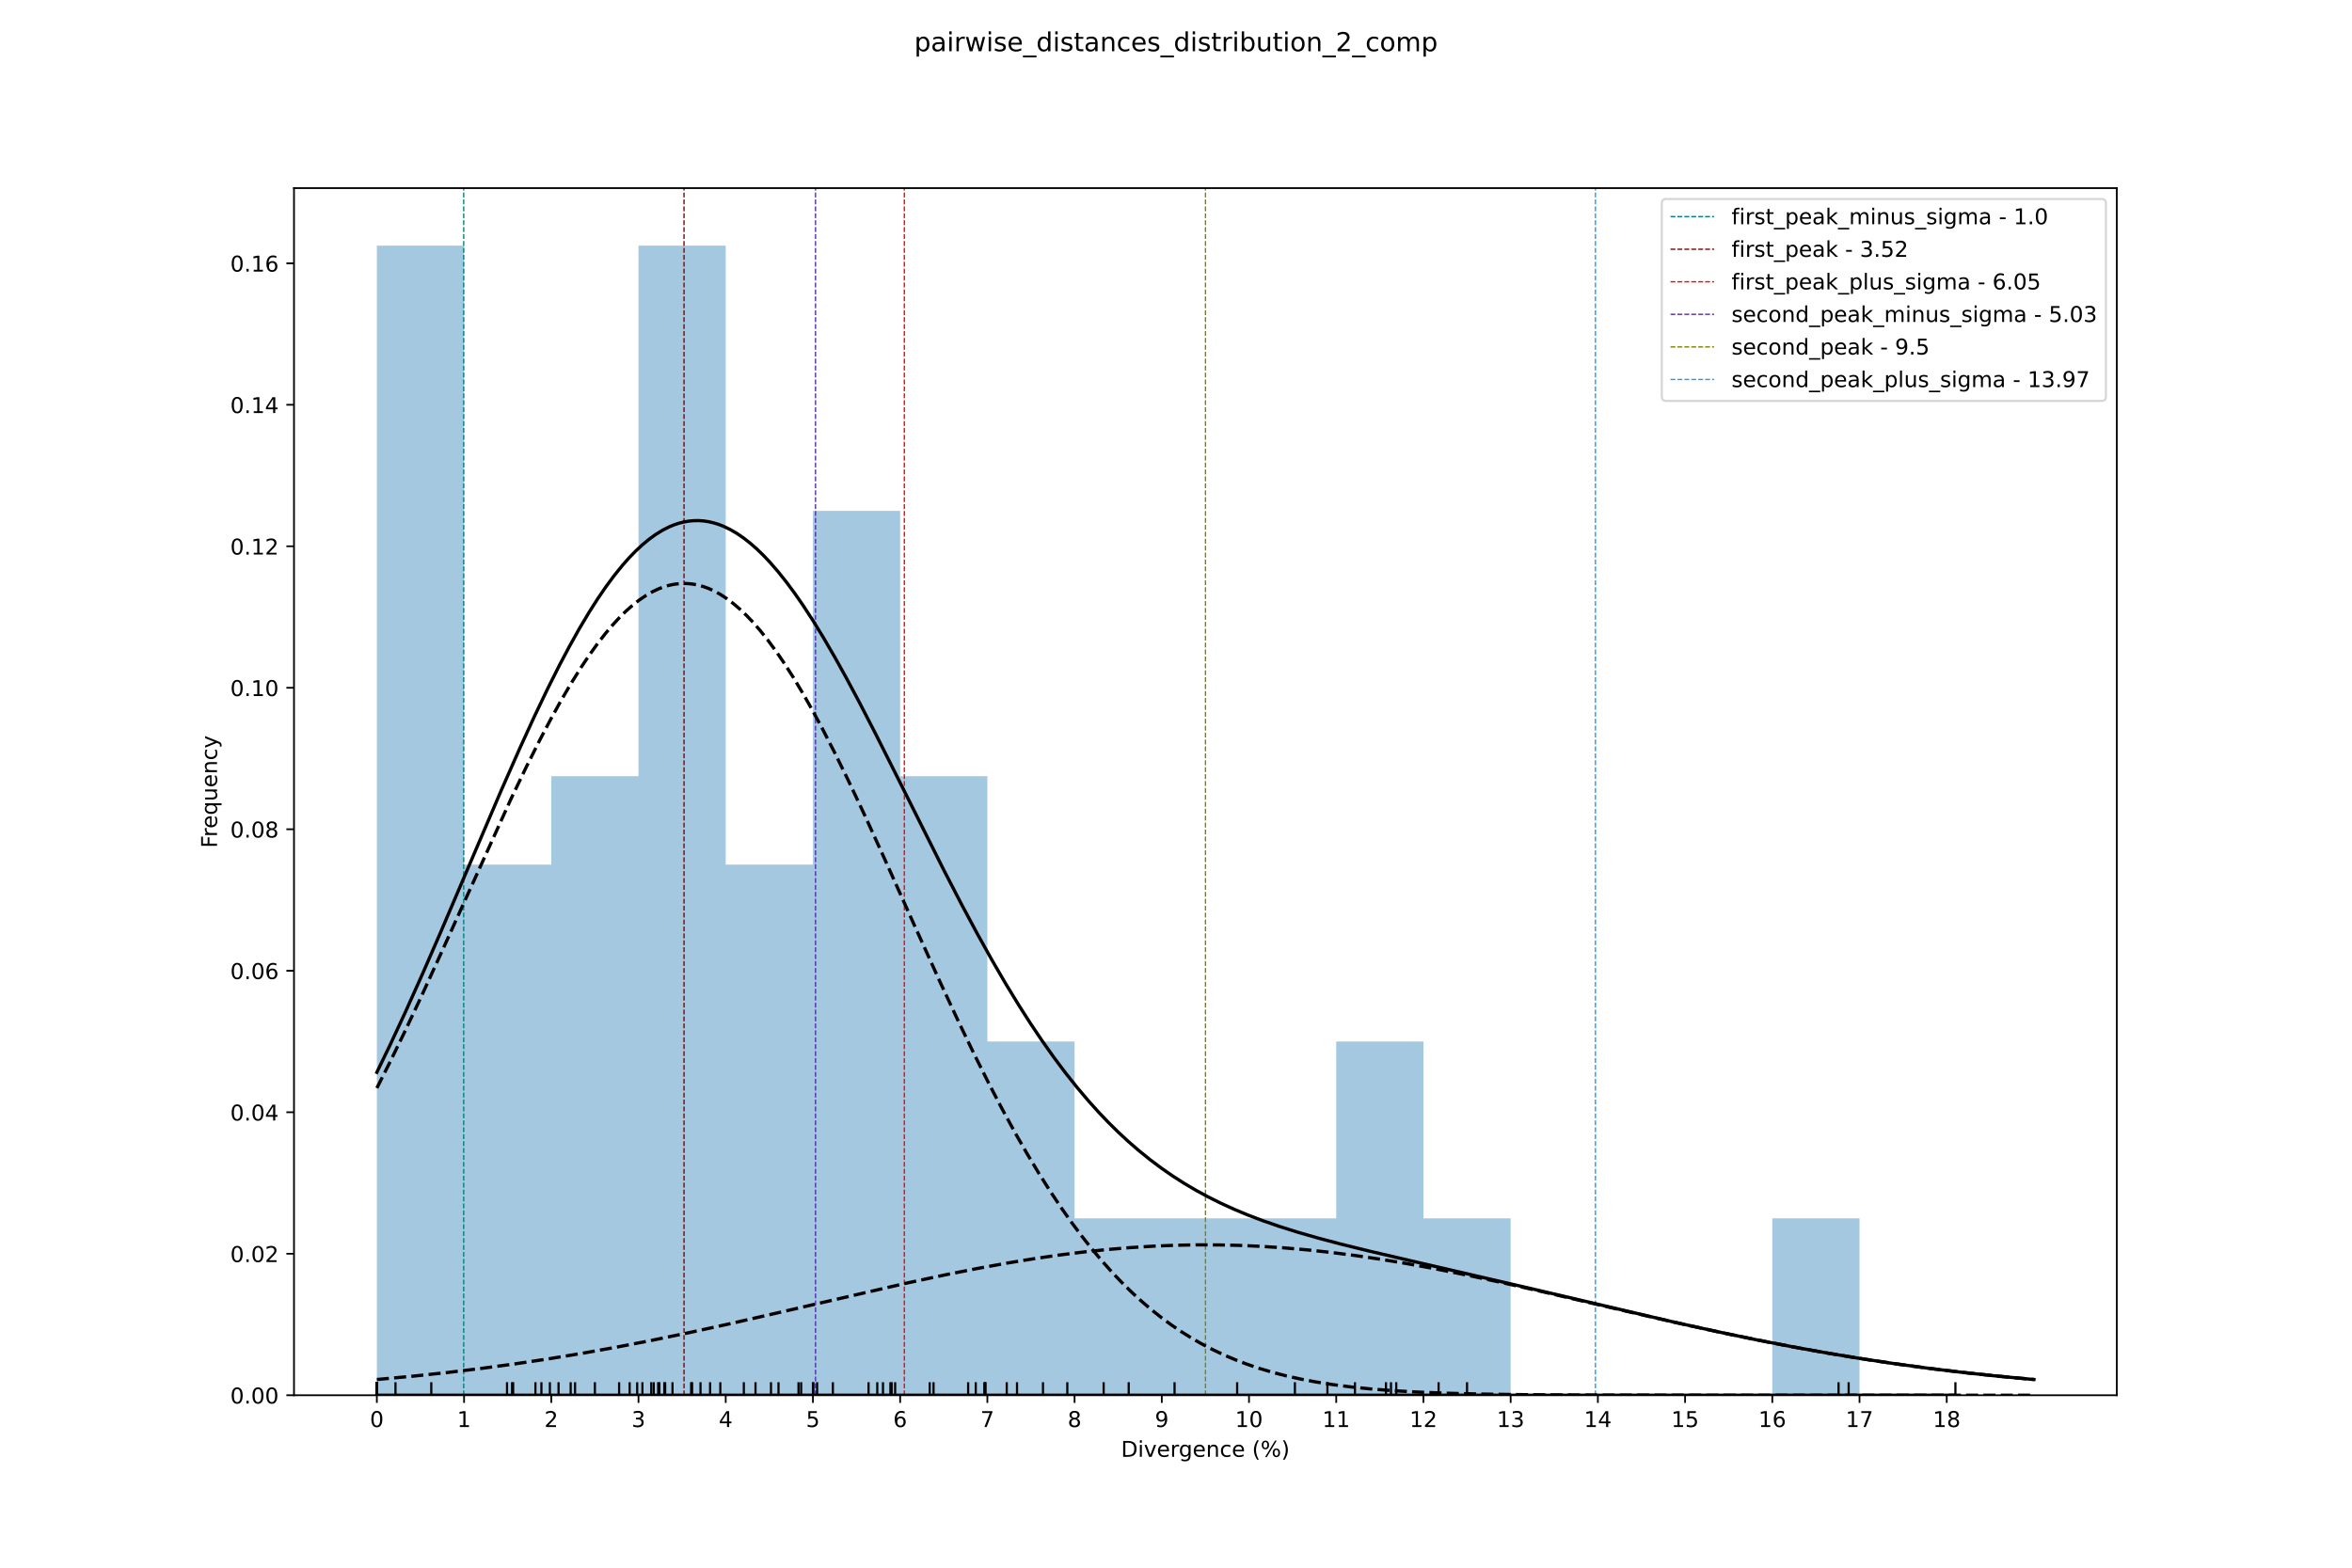 <?xml version="1.0" encoding="utf-8" standalone="no"?>
<!DOCTYPE svg PUBLIC "-//W3C//DTD SVG 1.1//EN"
  "http://www.w3.org/Graphics/SVG/1.1/DTD/svg11.dtd">
<!-- Created with matplotlib (https://matplotlib.org/) -->
<svg height="720pt" version="1.1" viewBox="0 0 1080 720" width="1080pt" xmlns="http://www.w3.org/2000/svg" xmlns:xlink="http://www.w3.org/1999/xlink">
 <defs>
  <style type="text/css">
*{stroke-linecap:butt;stroke-linejoin:round;}
  </style>
 </defs>
 <g id="figure_1">
  <g id="patch_1">
   <path d="M 0 720 
L 1080 720 
L 1080 0 
L 0 0 
z
" style="fill:#ffffff;"/>
  </g>
  <g id="axes_1">
   <g id="patch_2">
    <path d="M 135 640.8 
L 972 640.8 
L 972 86.4 
L 135 86.4 
z
" style="fill:#ffffff;"/>
   </g>
   <g id="patch_3">
    <path clip-path="url(#p09f5738148)" d="M 173.045 640.8 
L 173.045 112.8 
L 213.093 112.8 
L 213.093 397.108 
L 253.141 397.108 
L 253.141 356.492 
L 293.189 356.492 
L 293.189 112.8 
L 333.237 112.8 
L 333.237 397.108 
L 373.285 397.108 
L 373.285 234.646 
L 413.333 234.646 
L 413.333 356.492 
L 453.38 356.492 
L 453.38 478.338 
L 493.428 478.338 
L 493.428 559.569 
L 533.476 559.569 
L 533.476 559.569 
L 573.524 559.569 
L 573.524 559.569 
L 613.572 559.569 
L 613.572 478.338 
L 653.62 478.338 
L 653.62 559.569 
L 693.667 559.569 
L 693.667 640.8 
L 733.715 640.8 
L 733.715 640.8 
L 773.763 640.8 
L 773.763 640.8 
L 813.811 640.8 
L 813.811 559.569 
L 853.859 559.569 
L 853.859 640.8 
L 893.907 640.8 
L 893.907 640.8 
L 853.859 640.8 
L 853.859 640.8 
L 813.811 640.8 
L 813.811 640.8 
L 773.763 640.8 
L 773.763 640.8 
L 733.715 640.8 
L 733.715 640.8 
L 693.667 640.8 
L 693.667 640.8 
L 653.62 640.8 
L 653.62 640.8 
L 613.572 640.8 
L 613.572 640.8 
L 573.524 640.8 
L 573.524 640.8 
L 533.476 640.8 
L 533.476 640.8 
L 493.428 640.8 
L 493.428 640.8 
L 453.38 640.8 
L 453.38 640.8 
L 413.333 640.8 
L 413.333 640.8 
L 373.285 640.8 
L 373.285 640.8 
L 333.237 640.8 
L 333.237 640.8 
L 293.189 640.8 
L 293.189 640.8 
L 253.141 640.8 
L 253.141 640.8 
L 213.093 640.8 
L 213.093 640.8 
z
" style="fill:#1f77b4;opacity:0.4;"/>
   </g>
   <g id="matplotlib.axis_1">
    <g id="xtick_1">
     <g id="line2d_1">
      <defs>
       <path d="M 0 0 
L 0 3.5 
" id="m0d1643fd63" style="stroke:#000000;stroke-width:0.8;"/>
      </defs>
      <g>
       <use style="stroke:#000000;stroke-width:0.8;" x="173.045" xlink:href="#m0d1643fd63" y="640.8"/>
      </g>
     </g>
     <g id="text_1">
      <!-- 0 -->
      <defs>
       <path d="M 31.781 66.406 
Q 24.172 66.406 20.328 58.906 
Q 16.5 51.422 16.5 36.375 
Q 16.5 21.391 20.328 13.891 
Q 24.172 6.391 31.781 6.391 
Q 39.453 6.391 43.281 13.891 
Q 47.125 21.391 47.125 36.375 
Q 47.125 51.422 43.281 58.906 
Q 39.453 66.406 31.781 66.406 
z
M 31.781 74.219 
Q 44.047 74.219 50.516 64.516 
Q 56.984 54.828 56.984 36.375 
Q 56.984 17.969 50.516 8.266 
Q 44.047 -1.422 31.781 -1.422 
Q 19.531 -1.422 13.062 8.266 
Q 6.594 17.969 6.594 36.375 
Q 6.594 54.828 13.062 64.516 
Q 19.531 74.219 31.781 74.219 
z
" id="DejaVuSans-48"/>
      </defs>
      <g transform="translate(169.864 655.398)scale(0.1 -0.1)">
       <use xlink:href="#DejaVuSans-48"/>
      </g>
     </g>
    </g>
    <g id="xtick_2">
     <g id="line2d_2">
      <g>
       <use style="stroke:#000000;stroke-width:0.8;" x="213.093" xlink:href="#m0d1643fd63" y="640.8"/>
      </g>
     </g>
     <g id="text_2">
      <!-- 1 -->
      <defs>
       <path d="M 12.406 8.297 
L 28.516 8.297 
L 28.516 63.922 
L 10.984 60.406 
L 10.984 69.391 
L 28.422 72.906 
L 38.281 72.906 
L 38.281 8.297 
L 54.391 8.297 
L 54.391 0 
L 12.406 0 
z
" id="DejaVuSans-49"/>
      </defs>
      <g transform="translate(209.912 655.398)scale(0.1 -0.1)">
       <use xlink:href="#DejaVuSans-49"/>
      </g>
     </g>
    </g>
    <g id="xtick_3">
     <g id="line2d_3">
      <g>
       <use style="stroke:#000000;stroke-width:0.8;" x="253.141" xlink:href="#m0d1643fd63" y="640.8"/>
      </g>
     </g>
     <g id="text_3">
      <!-- 2 -->
      <defs>
       <path d="M 19.188 8.297 
L 53.609 8.297 
L 53.609 0 
L 7.328 0 
L 7.328 8.297 
Q 12.938 14.109 22.625 23.891 
Q 32.328 33.688 34.812 36.531 
Q 39.547 41.844 41.422 45.531 
Q 43.312 49.219 43.312 52.781 
Q 43.312 58.594 39.234 62.25 
Q 35.156 65.922 28.609 65.922 
Q 23.969 65.922 18.812 64.312 
Q 13.672 62.703 7.812 59.422 
L 7.812 69.391 
Q 13.766 71.781 18.938 73 
Q 24.125 74.219 28.422 74.219 
Q 39.75 74.219 46.484 68.547 
Q 53.219 62.891 53.219 53.422 
Q 53.219 48.922 51.531 44.891 
Q 49.859 40.875 45.406 35.406 
Q 44.188 33.984 37.641 27.219 
Q 31.109 20.453 19.188 8.297 
z
" id="DejaVuSans-50"/>
      </defs>
      <g transform="translate(249.96 655.398)scale(0.1 -0.1)">
       <use xlink:href="#DejaVuSans-50"/>
      </g>
     </g>
    </g>
    <g id="xtick_4">
     <g id="line2d_4">
      <g>
       <use style="stroke:#000000;stroke-width:0.8;" x="293.189" xlink:href="#m0d1643fd63" y="640.8"/>
      </g>
     </g>
     <g id="text_4">
      <!-- 3 -->
      <defs>
       <path d="M 40.578 39.312 
Q 47.656 37.797 51.625 33 
Q 55.609 28.219 55.609 21.188 
Q 55.609 10.406 48.188 4.484 
Q 40.766 -1.422 27.094 -1.422 
Q 22.516 -1.422 17.656 -0.516 
Q 12.797 0.391 7.625 2.203 
L 7.625 11.719 
Q 11.719 9.328 16.594 8.109 
Q 21.484 6.891 26.812 6.891 
Q 36.078 6.891 40.938 10.547 
Q 45.797 14.203 45.797 21.188 
Q 45.797 27.641 41.281 31.266 
Q 36.766 34.906 28.719 34.906 
L 20.219 34.906 
L 20.219 43.016 
L 29.109 43.016 
Q 36.375 43.016 40.234 45.922 
Q 44.094 48.828 44.094 54.297 
Q 44.094 59.906 40.109 62.906 
Q 36.141 65.922 28.719 65.922 
Q 24.656 65.922 20.016 65.031 
Q 15.375 64.156 9.812 62.312 
L 9.812 71.094 
Q 15.438 72.656 20.344 73.438 
Q 25.25 74.219 29.594 74.219 
Q 40.828 74.219 47.359 69.109 
Q 53.906 64.016 53.906 55.328 
Q 53.906 49.266 50.438 45.094 
Q 46.969 40.922 40.578 39.312 
z
" id="DejaVuSans-51"/>
      </defs>
      <g transform="translate(290.008 655.398)scale(0.1 -0.1)">
       <use xlink:href="#DejaVuSans-51"/>
      </g>
     </g>
    </g>
    <g id="xtick_5">
     <g id="line2d_5">
      <g>
       <use style="stroke:#000000;stroke-width:0.8;" x="333.237" xlink:href="#m0d1643fd63" y="640.8"/>
      </g>
     </g>
     <g id="text_5">
      <!-- 4 -->
      <defs>
       <path d="M 37.797 64.312 
L 12.891 25.391 
L 37.797 25.391 
z
M 35.203 72.906 
L 47.609 72.906 
L 47.609 25.391 
L 58.016 25.391 
L 58.016 17.188 
L 47.609 17.188 
L 47.609 0 
L 37.797 0 
L 37.797 17.188 
L 4.891 17.188 
L 4.891 26.703 
z
" id="DejaVuSans-52"/>
      </defs>
      <g transform="translate(330.056 655.398)scale(0.1 -0.1)">
       <use xlink:href="#DejaVuSans-52"/>
      </g>
     </g>
    </g>
    <g id="xtick_6">
     <g id="line2d_6">
      <g>
       <use style="stroke:#000000;stroke-width:0.8;" x="373.285" xlink:href="#m0d1643fd63" y="640.8"/>
      </g>
     </g>
     <g id="text_6">
      <!-- 5 -->
      <defs>
       <path d="M 10.797 72.906 
L 49.516 72.906 
L 49.516 64.594 
L 19.828 64.594 
L 19.828 46.734 
Q 21.969 47.469 24.109 47.828 
Q 26.266 48.188 28.422 48.188 
Q 40.625 48.188 47.75 41.5 
Q 54.891 34.812 54.891 23.391 
Q 54.891 11.625 47.562 5.094 
Q 40.234 -1.422 26.906 -1.422 
Q 22.312 -1.422 17.547 -0.641 
Q 12.797 0.141 7.719 1.703 
L 7.719 11.625 
Q 12.109 9.234 16.797 8.062 
Q 21.484 6.891 26.703 6.891 
Q 35.156 6.891 40.078 11.328 
Q 45.016 15.766 45.016 23.391 
Q 45.016 31 40.078 35.438 
Q 35.156 39.891 26.703 39.891 
Q 22.75 39.891 18.812 39.016 
Q 14.891 38.141 10.797 36.281 
z
" id="DejaVuSans-53"/>
      </defs>
      <g transform="translate(370.103 655.398)scale(0.1 -0.1)">
       <use xlink:href="#DejaVuSans-53"/>
      </g>
     </g>
    </g>
    <g id="xtick_7">
     <g id="line2d_7">
      <g>
       <use style="stroke:#000000;stroke-width:0.8;" x="413.333" xlink:href="#m0d1643fd63" y="640.8"/>
      </g>
     </g>
     <g id="text_7">
      <!-- 6 -->
      <defs>
       <path d="M 33.016 40.375 
Q 26.375 40.375 22.484 35.828 
Q 18.609 31.297 18.609 23.391 
Q 18.609 15.531 22.484 10.953 
Q 26.375 6.391 33.016 6.391 
Q 39.656 6.391 43.531 10.953 
Q 47.406 15.531 47.406 23.391 
Q 47.406 31.297 43.531 35.828 
Q 39.656 40.375 33.016 40.375 
z
M 52.594 71.297 
L 52.594 62.312 
Q 48.875 64.062 45.094 64.984 
Q 41.312 65.922 37.594 65.922 
Q 27.828 65.922 22.672 59.328 
Q 17.531 52.734 16.797 39.406 
Q 19.672 43.656 24.016 45.922 
Q 28.375 48.188 33.594 48.188 
Q 44.578 48.188 50.953 41.516 
Q 57.328 34.859 57.328 23.391 
Q 57.328 12.156 50.688 5.359 
Q 44.047 -1.422 33.016 -1.422 
Q 20.359 -1.422 13.672 8.266 
Q 6.984 17.969 6.984 36.375 
Q 6.984 53.656 15.188 63.938 
Q 23.391 74.219 37.203 74.219 
Q 40.922 74.219 44.703 73.484 
Q 48.484 72.75 52.594 71.297 
z
" id="DejaVuSans-54"/>
      </defs>
      <g transform="translate(410.151 655.398)scale(0.1 -0.1)">
       <use xlink:href="#DejaVuSans-54"/>
      </g>
     </g>
    </g>
    <g id="xtick_8">
     <g id="line2d_8">
      <g>
       <use style="stroke:#000000;stroke-width:0.8;" x="453.38" xlink:href="#m0d1643fd63" y="640.8"/>
      </g>
     </g>
     <g id="text_8">
      <!-- 7 -->
      <defs>
       <path d="M 8.203 72.906 
L 55.078 72.906 
L 55.078 68.703 
L 28.609 0 
L 18.312 0 
L 43.219 64.594 
L 8.203 64.594 
z
" id="DejaVuSans-55"/>
      </defs>
      <g transform="translate(450.199 655.398)scale(0.1 -0.1)">
       <use xlink:href="#DejaVuSans-55"/>
      </g>
     </g>
    </g>
    <g id="xtick_9">
     <g id="line2d_9">
      <g>
       <use style="stroke:#000000;stroke-width:0.8;" x="493.428" xlink:href="#m0d1643fd63" y="640.8"/>
      </g>
     </g>
     <g id="text_9">
      <!-- 8 -->
      <defs>
       <path d="M 31.781 34.625 
Q 24.75 34.625 20.719 30.859 
Q 16.703 27.094 16.703 20.516 
Q 16.703 13.922 20.719 10.156 
Q 24.75 6.391 31.781 6.391 
Q 38.812 6.391 42.859 10.172 
Q 46.922 13.969 46.922 20.516 
Q 46.922 27.094 42.891 30.859 
Q 38.875 34.625 31.781 34.625 
z
M 21.922 38.812 
Q 15.578 40.375 12.031 44.719 
Q 8.5 49.078 8.5 55.328 
Q 8.5 64.062 14.719 69.141 
Q 20.953 74.219 31.781 74.219 
Q 42.672 74.219 48.875 69.141 
Q 55.078 64.062 55.078 55.328 
Q 55.078 49.078 51.531 44.719 
Q 48 40.375 41.703 38.812 
Q 48.828 37.156 52.797 32.312 
Q 56.781 27.484 56.781 20.516 
Q 56.781 9.906 50.312 4.234 
Q 43.844 -1.422 31.781 -1.422 
Q 19.734 -1.422 13.25 4.234 
Q 6.781 9.906 6.781 20.516 
Q 6.781 27.484 10.781 32.312 
Q 14.797 37.156 21.922 38.812 
z
M 18.312 54.391 
Q 18.312 48.734 21.844 45.562 
Q 25.391 42.391 31.781 42.391 
Q 38.141 42.391 41.719 45.562 
Q 45.312 48.734 45.312 54.391 
Q 45.312 60.062 41.719 63.234 
Q 38.141 66.406 31.781 66.406 
Q 25.391 66.406 21.844 63.234 
Q 18.312 60.062 18.312 54.391 
z
" id="DejaVuSans-56"/>
      </defs>
      <g transform="translate(490.247 655.398)scale(0.1 -0.1)">
       <use xlink:href="#DejaVuSans-56"/>
      </g>
     </g>
    </g>
    <g id="xtick_10">
     <g id="line2d_10">
      <g>
       <use style="stroke:#000000;stroke-width:0.8;" x="533.476" xlink:href="#m0d1643fd63" y="640.8"/>
      </g>
     </g>
     <g id="text_10">
      <!-- 9 -->
      <defs>
       <path d="M 10.984 1.516 
L 10.984 10.5 
Q 14.703 8.734 18.5 7.812 
Q 22.312 6.891 25.984 6.891 
Q 35.75 6.891 40.891 13.453 
Q 46.047 20.016 46.781 33.406 
Q 43.953 29.203 39.594 26.953 
Q 35.25 24.703 29.984 24.703 
Q 19.047 24.703 12.672 31.312 
Q 6.297 37.938 6.297 49.422 
Q 6.297 60.641 12.938 67.422 
Q 19.578 74.219 30.609 74.219 
Q 43.266 74.219 49.922 64.516 
Q 56.594 54.828 56.594 36.375 
Q 56.594 19.141 48.406 8.859 
Q 40.234 -1.422 26.422 -1.422 
Q 22.703 -1.422 18.891 -0.688 
Q 15.094 0.047 10.984 1.516 
z
M 30.609 32.422 
Q 37.25 32.422 41.125 36.953 
Q 45.016 41.5 45.016 49.422 
Q 45.016 57.281 41.125 61.844 
Q 37.25 66.406 30.609 66.406 
Q 23.969 66.406 20.094 61.844 
Q 16.219 57.281 16.219 49.422 
Q 16.219 41.5 20.094 36.953 
Q 23.969 32.422 30.609 32.422 
z
" id="DejaVuSans-57"/>
      </defs>
      <g transform="translate(530.295 655.398)scale(0.1 -0.1)">
       <use xlink:href="#DejaVuSans-57"/>
      </g>
     </g>
    </g>
    <g id="xtick_11">
     <g id="line2d_11">
      <g>
       <use style="stroke:#000000;stroke-width:0.8;" x="573.524" xlink:href="#m0d1643fd63" y="640.8"/>
      </g>
     </g>
     <g id="text_11">
      <!-- 10 -->
      <g transform="translate(567.161 655.398)scale(0.1 -0.1)">
       <use xlink:href="#DejaVuSans-49"/>
       <use x="63.623" xlink:href="#DejaVuSans-48"/>
      </g>
     </g>
    </g>
    <g id="xtick_12">
     <g id="line2d_12">
      <g>
       <use style="stroke:#000000;stroke-width:0.8;" x="613.572" xlink:href="#m0d1643fd63" y="640.8"/>
      </g>
     </g>
     <g id="text_12">
      <!-- 11 -->
      <g transform="translate(607.209 655.398)scale(0.1 -0.1)">
       <use xlink:href="#DejaVuSans-49"/>
       <use x="63.623" xlink:href="#DejaVuSans-49"/>
      </g>
     </g>
    </g>
    <g id="xtick_13">
     <g id="line2d_13">
      <g>
       <use style="stroke:#000000;stroke-width:0.8;" x="653.62" xlink:href="#m0d1643fd63" y="640.8"/>
      </g>
     </g>
     <g id="text_13">
      <!-- 12 -->
      <g transform="translate(647.257 655.398)scale(0.1 -0.1)">
       <use xlink:href="#DejaVuSans-49"/>
       <use x="63.623" xlink:href="#DejaVuSans-50"/>
      </g>
     </g>
    </g>
    <g id="xtick_14">
     <g id="line2d_14">
      <g>
       <use style="stroke:#000000;stroke-width:0.8;" x="693.667" xlink:href="#m0d1643fd63" y="640.8"/>
      </g>
     </g>
     <g id="text_14">
      <!-- 13 -->
      <g transform="translate(687.305 655.398)scale(0.1 -0.1)">
       <use xlink:href="#DejaVuSans-49"/>
       <use x="63.623" xlink:href="#DejaVuSans-51"/>
      </g>
     </g>
    </g>
    <g id="xtick_15">
     <g id="line2d_15">
      <g>
       <use style="stroke:#000000;stroke-width:0.8;" x="733.715" xlink:href="#m0d1643fd63" y="640.8"/>
      </g>
     </g>
     <g id="text_15">
      <!-- 14 -->
      <g transform="translate(727.353 655.398)scale(0.1 -0.1)">
       <use xlink:href="#DejaVuSans-49"/>
       <use x="63.623" xlink:href="#DejaVuSans-52"/>
      </g>
     </g>
    </g>
    <g id="xtick_16">
     <g id="line2d_16">
      <g>
       <use style="stroke:#000000;stroke-width:0.8;" x="773.763" xlink:href="#m0d1643fd63" y="640.8"/>
      </g>
     </g>
     <g id="text_16">
      <!-- 15 -->
      <g transform="translate(767.401 655.398)scale(0.1 -0.1)">
       <use xlink:href="#DejaVuSans-49"/>
       <use x="63.623" xlink:href="#DejaVuSans-53"/>
      </g>
     </g>
    </g>
    <g id="xtick_17">
     <g id="line2d_17">
      <g>
       <use style="stroke:#000000;stroke-width:0.8;" x="813.811" xlink:href="#m0d1643fd63" y="640.8"/>
      </g>
     </g>
     <g id="text_17">
      <!-- 16 -->
      <g transform="translate(807.449 655.398)scale(0.1 -0.1)">
       <use xlink:href="#DejaVuSans-49"/>
       <use x="63.623" xlink:href="#DejaVuSans-54"/>
      </g>
     </g>
    </g>
    <g id="xtick_18">
     <g id="line2d_18">
      <g>
       <use style="stroke:#000000;stroke-width:0.8;" x="853.859" xlink:href="#m0d1643fd63" y="640.8"/>
      </g>
     </g>
     <g id="text_18">
      <!-- 17 -->
      <g transform="translate(847.496 655.398)scale(0.1 -0.1)">
       <use xlink:href="#DejaVuSans-49"/>
       <use x="63.623" xlink:href="#DejaVuSans-55"/>
      </g>
     </g>
    </g>
    <g id="xtick_19">
     <g id="line2d_19">
      <g>
       <use style="stroke:#000000;stroke-width:0.8;" x="893.907" xlink:href="#m0d1643fd63" y="640.8"/>
      </g>
     </g>
     <g id="text_19">
      <!-- 18 -->
      <g transform="translate(887.544 655.398)scale(0.1 -0.1)">
       <use xlink:href="#DejaVuSans-49"/>
       <use x="63.623" xlink:href="#DejaVuSans-56"/>
      </g>
     </g>
    </g>
    <g id="text_20">
     <!-- Divergence (%) -->
     <defs>
      <path d="M 19.672 64.797 
L 19.672 8.109 
L 31.594 8.109 
Q 46.688 8.109 53.688 14.938 
Q 60.688 21.781 60.688 36.531 
Q 60.688 51.172 53.688 57.984 
Q 46.688 64.797 31.594 64.797 
z
M 9.812 72.906 
L 30.078 72.906 
Q 51.266 72.906 61.172 64.094 
Q 71.094 55.281 71.094 36.531 
Q 71.094 17.672 61.125 8.828 
Q 51.172 0 30.078 0 
L 9.812 0 
z
" id="DejaVuSans-68"/>
      <path d="M 9.422 54.688 
L 18.406 54.688 
L 18.406 0 
L 9.422 0 
z
M 9.422 75.984 
L 18.406 75.984 
L 18.406 64.594 
L 9.422 64.594 
z
" id="DejaVuSans-105"/>
      <path d="M 2.984 54.688 
L 12.5 54.688 
L 29.594 8.797 
L 46.688 54.688 
L 56.203 54.688 
L 35.688 0 
L 23.484 0 
z
" id="DejaVuSans-118"/>
      <path d="M 56.203 29.594 
L 56.203 25.203 
L 14.891 25.203 
Q 15.484 15.922 20.484 11.062 
Q 25.484 6.203 34.422 6.203 
Q 39.594 6.203 44.453 7.469 
Q 49.312 8.734 54.109 11.281 
L 54.109 2.781 
Q 49.266 0.734 44.188 -0.344 
Q 39.109 -1.422 33.891 -1.422 
Q 20.797 -1.422 13.156 6.188 
Q 5.516 13.812 5.516 26.812 
Q 5.516 40.234 12.766 48.109 
Q 20.016 56 32.328 56 
Q 43.359 56 49.781 48.891 
Q 56.203 41.797 56.203 29.594 
z
M 47.219 32.234 
Q 47.125 39.594 43.094 43.984 
Q 39.062 48.391 32.422 48.391 
Q 24.906 48.391 20.391 44.141 
Q 15.875 39.891 15.188 32.172 
z
" id="DejaVuSans-101"/>
      <path d="M 41.109 46.297 
Q 39.594 47.172 37.812 47.578 
Q 36.031 48 33.891 48 
Q 26.266 48 22.188 43.047 
Q 18.109 38.094 18.109 28.812 
L 18.109 0 
L 9.078 0 
L 9.078 54.688 
L 18.109 54.688 
L 18.109 46.188 
Q 20.953 51.172 25.484 53.578 
Q 30.031 56 36.531 56 
Q 37.453 56 38.578 55.875 
Q 39.703 55.766 41.062 55.516 
z
" id="DejaVuSans-114"/>
      <path d="M 45.406 27.984 
Q 45.406 37.75 41.375 43.109 
Q 37.359 48.484 30.078 48.484 
Q 22.859 48.484 18.828 43.109 
Q 14.797 37.75 14.797 27.984 
Q 14.797 18.266 18.828 12.891 
Q 22.859 7.516 30.078 7.516 
Q 37.359 7.516 41.375 12.891 
Q 45.406 18.266 45.406 27.984 
z
M 54.391 6.781 
Q 54.391 -7.172 48.188 -13.984 
Q 42 -20.797 29.203 -20.797 
Q 24.469 -20.797 20.266 -20.094 
Q 16.062 -19.391 12.109 -17.922 
L 12.109 -9.188 
Q 16.062 -11.328 19.922 -12.344 
Q 23.781 -13.375 27.781 -13.375 
Q 36.625 -13.375 41.016 -8.766 
Q 45.406 -4.156 45.406 5.172 
L 45.406 9.625 
Q 42.625 4.781 38.281 2.391 
Q 33.938 0 27.875 0 
Q 17.828 0 11.672 7.656 
Q 5.516 15.328 5.516 27.984 
Q 5.516 40.672 11.672 48.328 
Q 17.828 56 27.875 56 
Q 33.938 56 38.281 53.609 
Q 42.625 51.219 45.406 46.391 
L 45.406 54.688 
L 54.391 54.688 
z
" id="DejaVuSans-103"/>
      <path d="M 54.891 33.016 
L 54.891 0 
L 45.906 0 
L 45.906 32.719 
Q 45.906 40.484 42.875 44.328 
Q 39.844 48.188 33.797 48.188 
Q 26.516 48.188 22.312 43.547 
Q 18.109 38.922 18.109 30.906 
L 18.109 0 
L 9.078 0 
L 9.078 54.688 
L 18.109 54.688 
L 18.109 46.188 
Q 21.344 51.125 25.703 53.562 
Q 30.078 56 35.797 56 
Q 45.219 56 50.047 50.172 
Q 54.891 44.344 54.891 33.016 
z
" id="DejaVuSans-110"/>
      <path d="M 48.781 52.594 
L 48.781 44.188 
Q 44.969 46.297 41.141 47.344 
Q 37.312 48.391 33.406 48.391 
Q 24.656 48.391 19.812 42.844 
Q 14.984 37.312 14.984 27.297 
Q 14.984 17.281 19.812 11.734 
Q 24.656 6.203 33.406 6.203 
Q 37.312 6.203 41.141 7.25 
Q 44.969 8.297 48.781 10.406 
L 48.781 2.094 
Q 45.016 0.344 40.984 -0.531 
Q 36.969 -1.422 32.422 -1.422 
Q 20.062 -1.422 12.781 6.344 
Q 5.516 14.109 5.516 27.297 
Q 5.516 40.672 12.859 48.328 
Q 20.219 56 33.016 56 
Q 37.156 56 41.109 55.141 
Q 45.062 54.297 48.781 52.594 
z
" id="DejaVuSans-99"/>
      <path id="DejaVuSans-32"/>
      <path d="M 31 75.875 
Q 24.469 64.656 21.281 53.656 
Q 18.109 42.672 18.109 31.391 
Q 18.109 20.125 21.312 9.062 
Q 24.516 -2 31 -13.188 
L 23.188 -13.188 
Q 15.875 -1.703 12.234 9.375 
Q 8.594 20.453 8.594 31.391 
Q 8.594 42.281 12.203 53.312 
Q 15.828 64.359 23.188 75.875 
z
" id="DejaVuSans-40"/>
      <path d="M 72.703 32.078 
Q 68.453 32.078 66.031 28.469 
Q 63.625 24.859 63.625 18.406 
Q 63.625 12.062 66.031 8.422 
Q 68.453 4.781 72.703 4.781 
Q 76.859 4.781 79.266 8.422 
Q 81.688 12.062 81.688 18.406 
Q 81.688 24.812 79.266 28.438 
Q 76.859 32.078 72.703 32.078 
z
M 72.703 38.281 
Q 80.422 38.281 84.953 32.906 
Q 89.5 27.547 89.5 18.406 
Q 89.5 9.281 84.938 3.922 
Q 80.375 -1.422 72.703 -1.422 
Q 64.891 -1.422 60.344 3.922 
Q 55.812 9.281 55.812 18.406 
Q 55.812 27.594 60.375 32.938 
Q 64.938 38.281 72.703 38.281 
z
M 22.312 68.016 
Q 18.109 68.016 15.688 64.375 
Q 13.281 60.75 13.281 54.391 
Q 13.281 47.953 15.672 44.328 
Q 18.062 40.719 22.312 40.719 
Q 26.562 40.719 28.969 44.328 
Q 31.391 47.953 31.391 54.391 
Q 31.391 60.688 28.953 64.344 
Q 26.516 68.016 22.312 68.016 
z
M 66.406 74.219 
L 74.219 74.219 
L 28.609 -1.422 
L 20.797 -1.422 
z
M 22.312 74.219 
Q 30.031 74.219 34.609 68.875 
Q 39.203 63.531 39.203 54.391 
Q 39.203 45.172 34.641 39.844 
Q 30.078 34.516 22.312 34.516 
Q 14.547 34.516 10.031 39.859 
Q 5.516 45.219 5.516 54.391 
Q 5.516 63.484 10.047 68.844 
Q 14.594 74.219 22.312 74.219 
z
" id="DejaVuSans-37"/>
      <path d="M 8.016 75.875 
L 15.828 75.875 
Q 23.141 64.359 26.781 53.312 
Q 30.422 42.281 30.422 31.391 
Q 30.422 20.453 26.781 9.375 
Q 23.141 -1.703 15.828 -13.188 
L 8.016 -13.188 
Q 14.5 -2 17.703 9.062 
Q 20.906 20.125 20.906 31.391 
Q 20.906 42.672 17.703 53.656 
Q 14.5 64.656 8.016 75.875 
z
" id="DejaVuSans-41"/>
     </defs>
     <g transform="translate(514.77 669.077)scale(0.1 -0.1)">
      <use xlink:href="#DejaVuSans-68"/>
      <use x="77.002" xlink:href="#DejaVuSans-105"/>
      <use x="104.785" xlink:href="#DejaVuSans-118"/>
      <use x="163.965" xlink:href="#DejaVuSans-101"/>
      <use x="225.488" xlink:href="#DejaVuSans-114"/>
      <use x="264.852" xlink:href="#DejaVuSans-103"/>
      <use x="328.328" xlink:href="#DejaVuSans-101"/>
      <use x="389.852" xlink:href="#DejaVuSans-110"/>
      <use x="453.23" xlink:href="#DejaVuSans-99"/>
      <use x="508.211" xlink:href="#DejaVuSans-101"/>
      <use x="569.734" xlink:href="#DejaVuSans-32"/>
      <use x="601.521" xlink:href="#DejaVuSans-40"/>
      <use x="640.535" xlink:href="#DejaVuSans-37"/>
      <use x="735.555" xlink:href="#DejaVuSans-41"/>
     </g>
    </g>
   </g>
   <g id="matplotlib.axis_2">
    <g id="ytick_1">
     <g id="line2d_20">
      <defs>
       <path d="M 0 0 
L -3.5 0 
" id="mff92dacc47" style="stroke:#000000;stroke-width:0.8;"/>
      </defs>
      <g>
       <use style="stroke:#000000;stroke-width:0.8;" x="135" xlink:href="#mff92dacc47" y="640.8"/>
      </g>
     </g>
     <g id="text_21">
      <!-- 0.00 -->
      <defs>
       <path d="M 10.688 12.406 
L 21 12.406 
L 21 0 
L 10.688 0 
z
" id="DejaVuSans-46"/>
      </defs>
      <g transform="translate(105.734 644.599)scale(0.1 -0.1)">
       <use xlink:href="#DejaVuSans-48"/>
       <use x="63.623" xlink:href="#DejaVuSans-46"/>
       <use x="95.41" xlink:href="#DejaVuSans-48"/>
       <use x="159.033" xlink:href="#DejaVuSans-48"/>
      </g>
     </g>
    </g>
    <g id="ytick_2">
     <g id="line2d_21">
      <g>
       <use style="stroke:#000000;stroke-width:0.8;" x="135" xlink:href="#mff92dacc47" y="575.815"/>
      </g>
     </g>
     <g id="text_22">
      <!-- 0.02 -->
      <g transform="translate(105.734 579.615)scale(0.1 -0.1)">
       <use xlink:href="#DejaVuSans-48"/>
       <use x="63.623" xlink:href="#DejaVuSans-46"/>
       <use x="95.41" xlink:href="#DejaVuSans-48"/>
       <use x="159.033" xlink:href="#DejaVuSans-50"/>
      </g>
     </g>
    </g>
    <g id="ytick_3">
     <g id="line2d_22">
      <g>
       <use style="stroke:#000000;stroke-width:0.8;" x="135" xlink:href="#mff92dacc47" y="510.831"/>
      </g>
     </g>
     <g id="text_23">
      <!-- 0.04 -->
      <g transform="translate(105.734 514.63)scale(0.1 -0.1)">
       <use xlink:href="#DejaVuSans-48"/>
       <use x="63.623" xlink:href="#DejaVuSans-46"/>
       <use x="95.41" xlink:href="#DejaVuSans-48"/>
       <use x="159.033" xlink:href="#DejaVuSans-52"/>
      </g>
     </g>
    </g>
    <g id="ytick_4">
     <g id="line2d_23">
      <g>
       <use style="stroke:#000000;stroke-width:0.8;" x="135" xlink:href="#mff92dacc47" y="445.846"/>
      </g>
     </g>
     <g id="text_24">
      <!-- 0.06 -->
      <g transform="translate(105.734 449.645)scale(0.1 -0.1)">
       <use xlink:href="#DejaVuSans-48"/>
       <use x="63.623" xlink:href="#DejaVuSans-46"/>
       <use x="95.41" xlink:href="#DejaVuSans-48"/>
       <use x="159.033" xlink:href="#DejaVuSans-54"/>
      </g>
     </g>
    </g>
    <g id="ytick_5">
     <g id="line2d_24">
      <g>
       <use style="stroke:#000000;stroke-width:0.8;" x="135" xlink:href="#mff92dacc47" y="380.862"/>
      </g>
     </g>
     <g id="text_25">
      <!-- 0.08 -->
      <g transform="translate(105.734 384.661)scale(0.1 -0.1)">
       <use xlink:href="#DejaVuSans-48"/>
       <use x="63.623" xlink:href="#DejaVuSans-46"/>
       <use x="95.41" xlink:href="#DejaVuSans-48"/>
       <use x="159.033" xlink:href="#DejaVuSans-56"/>
      </g>
     </g>
    </g>
    <g id="ytick_6">
     <g id="line2d_25">
      <g>
       <use style="stroke:#000000;stroke-width:0.8;" x="135" xlink:href="#mff92dacc47" y="315.877"/>
      </g>
     </g>
     <g id="text_26">
      <!-- 0.10 -->
      <g transform="translate(105.734 319.676)scale(0.1 -0.1)">
       <use xlink:href="#DejaVuSans-48"/>
       <use x="63.623" xlink:href="#DejaVuSans-46"/>
       <use x="95.41" xlink:href="#DejaVuSans-49"/>
       <use x="159.033" xlink:href="#DejaVuSans-48"/>
      </g>
     </g>
    </g>
    <g id="ytick_7">
     <g id="line2d_26">
      <g>
       <use style="stroke:#000000;stroke-width:0.8;" x="135" xlink:href="#mff92dacc47" y="250.892"/>
      </g>
     </g>
     <g id="text_27">
      <!-- 0.12 -->
      <g transform="translate(105.734 254.692)scale(0.1 -0.1)">
       <use xlink:href="#DejaVuSans-48"/>
       <use x="63.623" xlink:href="#DejaVuSans-46"/>
       <use x="95.41" xlink:href="#DejaVuSans-49"/>
       <use x="159.033" xlink:href="#DejaVuSans-50"/>
      </g>
     </g>
    </g>
    <g id="ytick_8">
     <g id="line2d_27">
      <g>
       <use style="stroke:#000000;stroke-width:0.8;" x="135" xlink:href="#mff92dacc47" y="185.908"/>
      </g>
     </g>
     <g id="text_28">
      <!-- 0.14 -->
      <g transform="translate(105.734 189.707)scale(0.1 -0.1)">
       <use xlink:href="#DejaVuSans-48"/>
       <use x="63.623" xlink:href="#DejaVuSans-46"/>
       <use x="95.41" xlink:href="#DejaVuSans-49"/>
       <use x="159.033" xlink:href="#DejaVuSans-52"/>
      </g>
     </g>
    </g>
    <g id="ytick_9">
     <g id="line2d_28">
      <g>
       <use style="stroke:#000000;stroke-width:0.8;" x="135" xlink:href="#mff92dacc47" y="120.923"/>
      </g>
     </g>
     <g id="text_29">
      <!-- 0.16 -->
      <g transform="translate(105.734 124.722)scale(0.1 -0.1)">
       <use xlink:href="#DejaVuSans-48"/>
       <use x="63.623" xlink:href="#DejaVuSans-46"/>
       <use x="95.41" xlink:href="#DejaVuSans-49"/>
       <use x="159.033" xlink:href="#DejaVuSans-54"/>
      </g>
     </g>
    </g>
    <g id="text_30">
     <!-- Frequency -->
     <defs>
      <path d="M 9.812 72.906 
L 51.703 72.906 
L 51.703 64.594 
L 19.672 64.594 
L 19.672 43.109 
L 48.578 43.109 
L 48.578 34.812 
L 19.672 34.812 
L 19.672 0 
L 9.812 0 
z
" id="DejaVuSans-70"/>
      <path d="M 14.797 27.297 
Q 14.797 17.391 18.875 11.75 
Q 22.953 6.109 30.078 6.109 
Q 37.203 6.109 41.297 11.75 
Q 45.406 17.391 45.406 27.297 
Q 45.406 37.203 41.297 42.844 
Q 37.203 48.484 30.078 48.484 
Q 22.953 48.484 18.875 42.844 
Q 14.797 37.203 14.797 27.297 
z
M 45.406 8.203 
Q 42.578 3.328 38.25 0.953 
Q 33.938 -1.422 27.875 -1.422 
Q 17.969 -1.422 11.734 6.484 
Q 5.516 14.406 5.516 27.297 
Q 5.516 40.188 11.734 48.094 
Q 17.969 56 27.875 56 
Q 33.938 56 38.25 53.625 
Q 42.578 51.266 45.406 46.391 
L 45.406 54.688 
L 54.391 54.688 
L 54.391 -20.797 
L 45.406 -20.797 
z
" id="DejaVuSans-113"/>
      <path d="M 8.5 21.578 
L 8.5 54.688 
L 17.484 54.688 
L 17.484 21.922 
Q 17.484 14.156 20.5 10.266 
Q 23.531 6.391 29.594 6.391 
Q 36.859 6.391 41.078 11.031 
Q 45.312 15.672 45.312 23.688 
L 45.312 54.688 
L 54.297 54.688 
L 54.297 0 
L 45.312 0 
L 45.312 8.406 
Q 42.047 3.422 37.719 1 
Q 33.406 -1.422 27.688 -1.422 
Q 18.266 -1.422 13.375 4.438 
Q 8.5 10.297 8.5 21.578 
z
M 31.109 56 
z
" id="DejaVuSans-117"/>
      <path d="M 32.172 -5.078 
Q 28.375 -14.844 24.75 -17.812 
Q 21.141 -20.797 15.094 -20.797 
L 7.906 -20.797 
L 7.906 -13.281 
L 13.188 -13.281 
Q 16.891 -13.281 18.938 -11.516 
Q 21 -9.766 23.484 -3.219 
L 25.094 0.875 
L 2.984 54.688 
L 12.5 54.688 
L 29.594 11.922 
L 46.688 54.688 
L 56.203 54.688 
z
" id="DejaVuSans-121"/>
     </defs>
     <g transform="translate(99.655 389.43)rotate(-90)scale(0.1 -0.1)">
      <use xlink:href="#DejaVuSans-70"/>
      <use x="50.27" xlink:href="#DejaVuSans-114"/>
      <use x="89.133" xlink:href="#DejaVuSans-101"/>
      <use x="150.656" xlink:href="#DejaVuSans-113"/>
      <use x="214.133" xlink:href="#DejaVuSans-117"/>
      <use x="277.512" xlink:href="#DejaVuSans-101"/>
      <use x="339.035" xlink:href="#DejaVuSans-110"/>
      <use x="402.414" xlink:href="#DejaVuSans-99"/>
      <use x="457.395" xlink:href="#DejaVuSans-121"/>
     </g>
    </g>
   </g>
   <g id="line2d_29">
    <path clip-path="url(#p09f5738148)" d="M 212.922 640.8 
L 212.922 86.4 
" style="fill:none;stroke:#008080;stroke-dasharray:2.22,0.96;stroke-dashoffset:0;stroke-width:0.6;"/>
   </g>
   <g id="line2d_30">
    <path clip-path="url(#p09f5738148)" d="M 314.092 640.8 
L 314.092 86.4 
" style="fill:none;stroke:#800000;stroke-dasharray:2.22,0.96;stroke-dashoffset:0;stroke-width:0.6;"/>
   </g>
   <g id="line2d_31">
    <path clip-path="url(#p09f5738148)" d="M 415.261 640.8 
L 415.261 86.4 
" style="fill:none;stroke:#ff0000;stroke-dasharray:2.22,0.96;stroke-dashoffset:0;stroke-width:0.6;"/>
   </g>
   <g id="line2d_32">
    <path clip-path="url(#p09f5738148)" d="M 374.475 640.8 
L 374.475 86.4 
" style="fill:none;stroke:#512da8;stroke-dasharray:2.22,0.96;stroke-dashoffset:0;stroke-width:0.6;"/>
   </g>
   <g id="line2d_33">
    <path clip-path="url(#p09f5738148)" d="M 553.537 640.8 
L 553.537 86.4 
" style="fill:none;stroke:#808000;stroke-dasharray:2.22,0.96;stroke-dashoffset:0;stroke-width:0.6;"/>
   </g>
   <g id="line2d_34">
    <path clip-path="url(#p09f5738148)" d="M 732.598 640.8 
L 732.598 86.4 
" style="fill:none;stroke:#2196f3;stroke-dasharray:2.22,0.96;stroke-dashoffset:0;stroke-width:0.6;"/>
   </g>
   <g id="line2d_35">
    <path clip-path="url(#p09f5738148)" d="M 173.045 640.8 
L 245.86 640.8 
L 173.045 640.8 
L 173.045 640.8 
L 326.061 640.8 
L 346.921 640.8 
L 273.165 640.8 
L 490.091 640.8 
L 173.045 640.8 
L 302.755 640.8 
L 452.449 640.8 
L 411.035 640.8 
L 173.045 640.8 
L 373.462 640.8 
L 405.454 640.8 
L 568.075 640.8 
L 354.02 640.8 
L 292.591 640.8 
L 428.67 640.8 
L 398.824 640.8 
L 248.607 640.8 
L 636.409 640.8 
L 302.232 640.8 
L 317.362 640.8 
L 173.045 640.8 
L 594.602 640.8 
L 373.285 640.8 
L 284.289 640.8 
L 317.797 640.8 
L 289.126 640.8 
L 448.052 640.8 
L 622.18 640.8 
L 308.801 640.8 
L 444.556 640.8 
L 357.476 640.8 
L 252.496 640.8 
L 235.637 640.8 
L 402.828 640.8 
L 518.286 640.8 
L 305.435 640.8 
L 382.446 640.8 
L 173.045 640.8 
L 321.661 640.8 
L 452.449 640.8 
L 638.718 640.8 
L 173.045 640.8 
L 673.644 640.8 
L 232.818 640.8 
L 451.986 640.8 
L 375.21 640.8 
L 181.603 640.8 
L 408.852 640.8 
L 300.181 640.8 
L 173.045 640.8 
L 462.28 640.8 
L 305.043 640.8 
L 506.778 640.8 
L 264.063 640.8 
L 256.478 640.8 
L 173.045 640.8 
L 641.137 640.8 
L 466.999 640.8 
L 341.557 640.8 
L 198.036 640.8 
L 478.92 640.8 
L 262.041 640.8 
L 294.985 640.8 
L 367.873 640.8 
L 366.661 640.8 
L 426.912 640.8 
L 330.754 640.8 
L 173.045 640.8 
L 409.439 640.8 
L 299.039 640.8 
L 609.522 640.8 
L 539.337 640.8 
L 897.893 640.8 
L 235.135 640.8 
L 660.584 640.8 
L 848.874 640.8 
L 844.238 640.8 
" style="fill:none;stroke:#000000;stroke-linecap:square;stroke-width:1.5;"/>
    <defs>
     <path d="M 0 0 
L 0 -6 
" id="me7a67c893a" style="stroke:#000000;"/>
    </defs>
    <g clip-path="url(#p09f5738148)">
     <use style="stroke:#000000;" x="173.045" xlink:href="#me7a67c893a" y="640.8"/>
     <use style="stroke:#000000;" x="245.86" xlink:href="#me7a67c893a" y="640.8"/>
     <use style="stroke:#000000;" x="173.045" xlink:href="#me7a67c893a" y="640.8"/>
     <use style="stroke:#000000;" x="173.045" xlink:href="#me7a67c893a" y="640.8"/>
     <use style="stroke:#000000;" x="326.061" xlink:href="#me7a67c893a" y="640.8"/>
     <use style="stroke:#000000;" x="346.921" xlink:href="#me7a67c893a" y="640.8"/>
     <use style="stroke:#000000;" x="273.165" xlink:href="#me7a67c893a" y="640.8"/>
     <use style="stroke:#000000;" x="490.091" xlink:href="#me7a67c893a" y="640.8"/>
     <use style="stroke:#000000;" x="173.045" xlink:href="#me7a67c893a" y="640.8"/>
     <use style="stroke:#000000;" x="302.755" xlink:href="#me7a67c893a" y="640.8"/>
     <use style="stroke:#000000;" x="452.449" xlink:href="#me7a67c893a" y="640.8"/>
     <use style="stroke:#000000;" x="411.035" xlink:href="#me7a67c893a" y="640.8"/>
     <use style="stroke:#000000;" x="173.045" xlink:href="#me7a67c893a" y="640.8"/>
     <use style="stroke:#000000;" x="373.462" xlink:href="#me7a67c893a" y="640.8"/>
     <use style="stroke:#000000;" x="405.454" xlink:href="#me7a67c893a" y="640.8"/>
     <use style="stroke:#000000;" x="568.075" xlink:href="#me7a67c893a" y="640.8"/>
     <use style="stroke:#000000;" x="354.02" xlink:href="#me7a67c893a" y="640.8"/>
     <use style="stroke:#000000;" x="292.591" xlink:href="#me7a67c893a" y="640.8"/>
     <use style="stroke:#000000;" x="428.67" xlink:href="#me7a67c893a" y="640.8"/>
     <use style="stroke:#000000;" x="398.824" xlink:href="#me7a67c893a" y="640.8"/>
     <use style="stroke:#000000;" x="248.607" xlink:href="#me7a67c893a" y="640.8"/>
     <use style="stroke:#000000;" x="636.409" xlink:href="#me7a67c893a" y="640.8"/>
     <use style="stroke:#000000;" x="302.232" xlink:href="#me7a67c893a" y="640.8"/>
     <use style="stroke:#000000;" x="317.362" xlink:href="#me7a67c893a" y="640.8"/>
     <use style="stroke:#000000;" x="173.045" xlink:href="#me7a67c893a" y="640.8"/>
     <use style="stroke:#000000;" x="594.602" xlink:href="#me7a67c893a" y="640.8"/>
     <use style="stroke:#000000;" x="373.285" xlink:href="#me7a67c893a" y="640.8"/>
     <use style="stroke:#000000;" x="284.289" xlink:href="#me7a67c893a" y="640.8"/>
     <use style="stroke:#000000;" x="317.797" xlink:href="#me7a67c893a" y="640.8"/>
     <use style="stroke:#000000;" x="289.126" xlink:href="#me7a67c893a" y="640.8"/>
     <use style="stroke:#000000;" x="448.052" xlink:href="#me7a67c893a" y="640.8"/>
     <use style="stroke:#000000;" x="622.18" xlink:href="#me7a67c893a" y="640.8"/>
     <use style="stroke:#000000;" x="308.801" xlink:href="#me7a67c893a" y="640.8"/>
     <use style="stroke:#000000;" x="444.556" xlink:href="#me7a67c893a" y="640.8"/>
     <use style="stroke:#000000;" x="357.476" xlink:href="#me7a67c893a" y="640.8"/>
     <use style="stroke:#000000;" x="252.496" xlink:href="#me7a67c893a" y="640.8"/>
     <use style="stroke:#000000;" x="235.637" xlink:href="#me7a67c893a" y="640.8"/>
     <use style="stroke:#000000;" x="402.828" xlink:href="#me7a67c893a" y="640.8"/>
     <use style="stroke:#000000;" x="518.286" xlink:href="#me7a67c893a" y="640.8"/>
     <use style="stroke:#000000;" x="305.435" xlink:href="#me7a67c893a" y="640.8"/>
     <use style="stroke:#000000;" x="382.446" xlink:href="#me7a67c893a" y="640.8"/>
     <use style="stroke:#000000;" x="173.045" xlink:href="#me7a67c893a" y="640.8"/>
     <use style="stroke:#000000;" x="321.661" xlink:href="#me7a67c893a" y="640.8"/>
     <use style="stroke:#000000;" x="452.449" xlink:href="#me7a67c893a" y="640.8"/>
     <use style="stroke:#000000;" x="638.718" xlink:href="#me7a67c893a" y="640.8"/>
     <use style="stroke:#000000;" x="173.045" xlink:href="#me7a67c893a" y="640.8"/>
     <use style="stroke:#000000;" x="673.644" xlink:href="#me7a67c893a" y="640.8"/>
     <use style="stroke:#000000;" x="232.818" xlink:href="#me7a67c893a" y="640.8"/>
     <use style="stroke:#000000;" x="451.986" xlink:href="#me7a67c893a" y="640.8"/>
     <use style="stroke:#000000;" x="375.21" xlink:href="#me7a67c893a" y="640.8"/>
     <use style="stroke:#000000;" x="181.603" xlink:href="#me7a67c893a" y="640.8"/>
     <use style="stroke:#000000;" x="408.852" xlink:href="#me7a67c893a" y="640.8"/>
     <use style="stroke:#000000;" x="300.181" xlink:href="#me7a67c893a" y="640.8"/>
     <use style="stroke:#000000;" x="173.045" xlink:href="#me7a67c893a" y="640.8"/>
     <use style="stroke:#000000;" x="462.28" xlink:href="#me7a67c893a" y="640.8"/>
     <use style="stroke:#000000;" x="305.043" xlink:href="#me7a67c893a" y="640.8"/>
     <use style="stroke:#000000;" x="506.778" xlink:href="#me7a67c893a" y="640.8"/>
     <use style="stroke:#000000;" x="264.063" xlink:href="#me7a67c893a" y="640.8"/>
     <use style="stroke:#000000;" x="256.478" xlink:href="#me7a67c893a" y="640.8"/>
     <use style="stroke:#000000;" x="173.045" xlink:href="#me7a67c893a" y="640.8"/>
     <use style="stroke:#000000;" x="641.137" xlink:href="#me7a67c893a" y="640.8"/>
     <use style="stroke:#000000;" x="466.999" xlink:href="#me7a67c893a" y="640.8"/>
     <use style="stroke:#000000;" x="341.557" xlink:href="#me7a67c893a" y="640.8"/>
     <use style="stroke:#000000;" x="198.036" xlink:href="#me7a67c893a" y="640.8"/>
     <use style="stroke:#000000;" x="478.92" xlink:href="#me7a67c893a" y="640.8"/>
     <use style="stroke:#000000;" x="262.041" xlink:href="#me7a67c893a" y="640.8"/>
     <use style="stroke:#000000;" x="294.985" xlink:href="#me7a67c893a" y="640.8"/>
     <use style="stroke:#000000;" x="367.873" xlink:href="#me7a67c893a" y="640.8"/>
     <use style="stroke:#000000;" x="366.661" xlink:href="#me7a67c893a" y="640.8"/>
     <use style="stroke:#000000;" x="426.912" xlink:href="#me7a67c893a" y="640.8"/>
     <use style="stroke:#000000;" x="330.754" xlink:href="#me7a67c893a" y="640.8"/>
     <use style="stroke:#000000;" x="173.045" xlink:href="#me7a67c893a" y="640.8"/>
     <use style="stroke:#000000;" x="409.439" xlink:href="#me7a67c893a" y="640.8"/>
     <use style="stroke:#000000;" x="299.039" xlink:href="#me7a67c893a" y="640.8"/>
     <use style="stroke:#000000;" x="609.522" xlink:href="#me7a67c893a" y="640.8"/>
     <use style="stroke:#000000;" x="539.337" xlink:href="#me7a67c893a" y="640.8"/>
     <use style="stroke:#000000;" x="897.893" xlink:href="#me7a67c893a" y="640.8"/>
     <use style="stroke:#000000;" x="235.135" xlink:href="#me7a67c893a" y="640.8"/>
     <use style="stroke:#000000;" x="660.584" xlink:href="#me7a67c893a" y="640.8"/>
     <use style="stroke:#000000;" x="848.874" xlink:href="#me7a67c893a" y="640.8"/>
     <use style="stroke:#000000;" x="844.238" xlink:href="#me7a67c893a" y="640.8"/>
    </g>
   </g>
   <g id="line2d_36">
    <path clip-path="url(#p09f5738148)" d="M 173.045 492.499 
L 179.139 479.882 
L 185.994 465.138 
L 193.611 448.172 
L 201.989 428.956 
L 214.176 400.398 
L 230.171 362.972 
L 238.549 343.97 
L 245.404 328.996 
L 251.498 316.258 
L 256.829 305.645 
L 261.399 297.001 
L 265.969 288.821 
L 270.539 281.147 
L 274.348 275.167 
L 278.156 269.587 
L 281.964 264.428 
L 285.773 259.707 
L 288.819 256.257 
L 291.866 253.107 
L 294.913 250.263 
L 297.959 247.731 
L 301.006 245.517 
L 304.053 243.626 
L 307.1 242.06 
L 309.385 241.102 
L 311.67 240.329 
L 313.955 239.742 
L 316.24 239.342 
L 318.525 239.129 
L 320.81 239.101 
L 323.095 239.259 
L 325.38 239.602 
L 327.665 240.129 
L 329.95 240.837 
L 332.235 241.726 
L 335.281 243.188 
L 338.328 244.962 
L 341.375 247.041 
L 344.421 249.419 
L 347.468 252.087 
L 350.515 255.036 
L 353.561 258.259 
L 357.37 262.656 
L 361.178 267.443 
L 364.986 272.599 
L 368.795 278.1 
L 373.365 285.124 
L 377.935 292.569 
L 383.267 301.727 
L 388.598 311.325 
L 394.692 322.739 
L 402.308 337.517 
L 412.21 357.254 
L 433.537 399.906 
L 441.915 416.085 
L 448.77 428.877 
L 455.625 441.182 
L 461.719 451.657 
L 467.812 461.657 
L 473.144 469.997 
L 478.475 477.937 
L 483.807 485.471 
L 489.139 492.594 
L 494.471 499.304 
L 499.802 505.606 
L 504.372 510.688 
L 508.942 515.481 
L 513.512 519.992 
L 518.082 524.231 
L 522.652 528.206 
L 527.984 532.526 
L 533.316 536.521 
L 538.647 540.211 
L 543.979 543.614 
L 549.311 546.753 
L 554.643 549.647 
L 560.736 552.682 
L 566.829 555.454 
L 572.923 557.992 
L 579.778 560.602 
L 587.394 563.243 
L 595.773 565.885 
L 604.913 568.52 
L 615.576 571.347 
L 628.525 574.542 
L 647.566 578.987 
L 704.692 592.21 
L 768.672 607.219 
L 788.475 611.584 
L 805.994 615.229 
L 822.751 618.489 
L 838.746 621.371 
L 853.979 623.894 
L 869.213 626.196 
L 884.446 628.276 
L 899.679 630.136 
L 915.674 631.863 
L 931.67 633.37 
L 933.955 633.568 
L 933.955 633.568 
" style="fill:none;stroke:#000000;stroke-linecap:square;stroke-width:1.5;"/>
   </g>
   <g id="line2d_37">
    <path clip-path="url(#p09f5738148)" d="M 173.045 499.724 
L 179.139 487.645 
L 185.994 473.542 
L 193.611 457.334 
L 202.751 437.326 
L 234.741 366.686 
L 241.596 352.387 
L 247.689 340.213 
L 253.021 330.066 
L 257.591 321.801 
L 262.161 313.985 
L 266.731 306.66 
L 270.539 300.96 
L 274.348 295.653 
L 278.156 290.759 
L 281.203 287.155 
L 284.249 283.838 
L 287.296 280.816 
L 290.343 278.098 
L 293.389 275.69 
L 296.436 273.6 
L 299.483 271.832 
L 302.529 270.392 
L 304.814 269.53 
L 307.1 268.855 
L 309.385 268.369 
L 311.67 268.072 
L 313.955 267.966 
L 316.24 268.049 
L 318.525 268.323 
L 320.81 268.786 
L 323.095 269.438 
L 325.38 270.279 
L 327.665 271.305 
L 330.711 272.962 
L 333.758 274.943 
L 336.805 277.244 
L 339.851 279.857 
L 342.898 282.776 
L 345.945 285.994 
L 348.991 289.501 
L 352.8 294.279 
L 356.608 299.476 
L 360.416 305.071 
L 364.225 311.042 
L 368.795 318.67 
L 373.365 326.764 
L 377.935 335.278 
L 383.267 345.681 
L 389.36 358.101 
L 396.215 372.615 
L 404.593 390.909 
L 419.827 424.862 
L 432.014 451.782 
L 440.392 469.762 
L 447.247 483.995 
L 454.102 497.703 
L 460.195 509.385 
L 466.289 520.551 
L 471.62 529.871 
L 476.952 538.752 
L 482.284 547.182 
L 487.615 555.154 
L 492.186 561.62 
L 496.756 567.747 
L 501.326 573.537 
L 505.896 578.995 
L 510.466 584.125 
L 515.036 588.936 
L 519.606 593.435 
L 524.176 597.632 
L 528.746 601.537 
L 533.316 605.162 
L 537.886 608.518 
L 542.456 611.617 
L 547.026 614.473 
L 551.596 617.098 
L 556.928 619.885 
L 562.259 622.396 
L 567.591 624.65 
L 572.923 626.668 
L 578.254 628.467 
L 584.348 630.281 
L 590.441 631.861 
L 597.296 633.388 
L 604.151 634.683 
L 611.768 635.884 
L 620.146 636.961 
L 629.286 637.891 
L 639.188 638.666 
L 650.613 639.325 
L 663.561 639.844 
L 679.557 640.253 
L 700.122 640.543 
L 729.827 640.72 
L 786.952 640.793 
L 933.955 640.8 
L 933.955 640.8 
" style="fill:none;stroke:#000000;stroke-dasharray:5.55,2.4;stroke-dashoffset:0;stroke-width:1.5;"/>
   </g>
   <g id="line2d_38">
    <path clip-path="url(#p09f5738148)" d="M 173.045 633.575 
L 189.802 632.023 
L 205.797 630.319 
L 221.031 628.481 
L 236.264 626.425 
L 251.498 624.146 
L 266.731 621.646 
L 282.726 618.788 
L 298.721 615.704 
L 316.24 612.093 
L 335.281 607.935 
L 358.893 602.538 
L 416.78 589.195 
L 434.299 585.457 
L 448.77 582.588 
L 462.48 580.099 
L 474.667 578.106 
L 486.092 576.451 
L 497.517 575.02 
L 508.181 573.901 
L 518.844 573.005 
L 529.507 572.34 
L 539.409 571.935 
L 549.311 571.74 
L 559.213 571.755 
L 569.114 571.981 
L 579.016 572.416 
L 589.679 573.113 
L 600.343 574.04 
L 611.006 575.188 
L 622.431 576.649 
L 633.856 578.332 
L 646.043 580.35 
L 658.991 582.719 
L 673.463 585.599 
L 689.458 589.012 
L 709.262 593.472 
L 747.345 602.344 
L 774.004 608.428 
L 793.807 612.722 
L 811.326 616.294 
L 827.321 619.337 
L 843.316 622.151 
L 858.549 624.609 
L 873.783 626.843 
L 889.016 628.857 
L 904.249 630.653 
L 920.244 632.316 
L 933.955 633.568 
L 933.955 633.568 
" style="fill:none;stroke:#000000;stroke-dasharray:5.55,2.4;stroke-dashoffset:0;stroke-width:1.5;"/>
   </g>
   <g id="patch_4">
    <path d="M 135 640.8 
L 135 86.4 
" style="fill:none;stroke:#000000;stroke-linecap:square;stroke-linejoin:miter;stroke-width:0.8;"/>
   </g>
   <g id="patch_5">
    <path d="M 972 640.8 
L 972 86.4 
" style="fill:none;stroke:#000000;stroke-linecap:square;stroke-linejoin:miter;stroke-width:0.8;"/>
   </g>
   <g id="patch_6">
    <path d="M 135 640.8 
L 972 640.8 
" style="fill:none;stroke:#000000;stroke-linecap:square;stroke-linejoin:miter;stroke-width:0.8;"/>
   </g>
   <g id="patch_7">
    <path d="M 135 86.4 
L 972 86.4 
" style="fill:none;stroke:#000000;stroke-linecap:square;stroke-linejoin:miter;stroke-width:0.8;"/>
   </g>
   <g id="legend_1">
    <g id="patch_8">
     <path d="M 765.077 184.137 
L 965 184.137 
Q 967 184.137 967 182.137 
L 967 93.4 
Q 967 91.4 965 91.4 
L 765.077 91.4 
Q 763.077 91.4 763.077 93.4 
L 763.077 182.137 
Q 763.077 184.137 765.077 184.137 
z
" style="fill:#ffffff;opacity:0.8;stroke:#cccccc;stroke-linejoin:miter;"/>
    </g>
    <g id="line2d_39">
     <path d="M 767.077 99.498 
L 787.077 99.498 
" style="fill:none;stroke:#008080;stroke-dasharray:2.22,0.96;stroke-dashoffset:0;stroke-width:0.6;"/>
    </g>
    <g id="line2d_40"/>
    <g id="text_31">
     <!-- first_peak_minus_sigma - 1.0 -->
     <defs>
      <path d="M 37.109 75.984 
L 37.109 68.5 
L 28.516 68.5 
Q 23.688 68.5 21.797 66.547 
Q 19.922 64.594 19.922 59.516 
L 19.922 54.688 
L 34.719 54.688 
L 34.719 47.703 
L 19.922 47.703 
L 19.922 0 
L 10.891 0 
L 10.891 47.703 
L 2.297 47.703 
L 2.297 54.688 
L 10.891 54.688 
L 10.891 58.5 
Q 10.891 67.625 15.141 71.797 
Q 19.391 75.984 28.609 75.984 
z
" id="DejaVuSans-102"/>
      <path d="M 44.281 53.078 
L 44.281 44.578 
Q 40.484 46.531 36.375 47.5 
Q 32.281 48.484 27.875 48.484 
Q 21.188 48.484 17.844 46.438 
Q 14.5 44.391 14.5 40.281 
Q 14.5 37.156 16.891 35.375 
Q 19.281 33.594 26.516 31.984 
L 29.594 31.297 
Q 39.156 29.25 43.188 25.516 
Q 47.219 21.781 47.219 15.094 
Q 47.219 7.469 41.188 3.016 
Q 35.156 -1.422 24.609 -1.422 
Q 20.219 -1.422 15.453 -0.562 
Q 10.688 0.297 5.422 2 
L 5.422 11.281 
Q 10.406 8.688 15.234 7.391 
Q 20.062 6.109 24.812 6.109 
Q 31.156 6.109 34.562 8.281 
Q 37.984 10.453 37.984 14.406 
Q 37.984 18.062 35.516 20.016 
Q 33.062 21.969 24.703 23.781 
L 21.578 24.516 
Q 13.234 26.266 9.516 29.906 
Q 5.812 33.547 5.812 39.891 
Q 5.812 47.609 11.281 51.797 
Q 16.75 56 26.812 56 
Q 31.781 56 36.172 55.266 
Q 40.578 54.547 44.281 53.078 
z
" id="DejaVuSans-115"/>
      <path d="M 18.312 70.219 
L 18.312 54.688 
L 36.812 54.688 
L 36.812 47.703 
L 18.312 47.703 
L 18.312 18.016 
Q 18.312 11.328 20.141 9.422 
Q 21.969 7.516 27.594 7.516 
L 36.812 7.516 
L 36.812 0 
L 27.594 0 
Q 17.188 0 13.234 3.875 
Q 9.281 7.766 9.281 18.016 
L 9.281 47.703 
L 2.688 47.703 
L 2.688 54.688 
L 9.281 54.688 
L 9.281 70.219 
z
" id="DejaVuSans-116"/>
      <path d="M 50.984 -16.609 
L 50.984 -23.578 
L -0.984 -23.578 
L -0.984 -16.609 
z
" id="DejaVuSans-95"/>
      <path d="M 18.109 8.203 
L 18.109 -20.797 
L 9.078 -20.797 
L 9.078 54.688 
L 18.109 54.688 
L 18.109 46.391 
Q 20.953 51.266 25.266 53.625 
Q 29.594 56 35.594 56 
Q 45.562 56 51.781 48.094 
Q 58.016 40.188 58.016 27.297 
Q 58.016 14.406 51.781 6.484 
Q 45.562 -1.422 35.594 -1.422 
Q 29.594 -1.422 25.266 0.953 
Q 20.953 3.328 18.109 8.203 
z
M 48.688 27.297 
Q 48.688 37.203 44.609 42.844 
Q 40.531 48.484 33.406 48.484 
Q 26.266 48.484 22.188 42.844 
Q 18.109 37.203 18.109 27.297 
Q 18.109 17.391 22.188 11.75 
Q 26.266 6.109 33.406 6.109 
Q 40.531 6.109 44.609 11.75 
Q 48.688 17.391 48.688 27.297 
z
" id="DejaVuSans-112"/>
      <path d="M 34.281 27.484 
Q 23.391 27.484 19.188 25 
Q 14.984 22.516 14.984 16.5 
Q 14.984 11.719 18.141 8.906 
Q 21.297 6.109 26.703 6.109 
Q 34.188 6.109 38.703 11.406 
Q 43.219 16.703 43.219 25.484 
L 43.219 27.484 
z
M 52.203 31.203 
L 52.203 0 
L 43.219 0 
L 43.219 8.297 
Q 40.141 3.328 35.547 0.953 
Q 30.953 -1.422 24.312 -1.422 
Q 15.922 -1.422 10.953 3.297 
Q 6 8.016 6 15.922 
Q 6 25.141 12.172 29.828 
Q 18.359 34.516 30.609 34.516 
L 43.219 34.516 
L 43.219 35.406 
Q 43.219 41.609 39.141 45 
Q 35.062 48.391 27.688 48.391 
Q 23 48.391 18.547 47.266 
Q 14.109 46.141 10.016 43.891 
L 10.016 52.203 
Q 14.938 54.109 19.578 55.047 
Q 24.219 56 28.609 56 
Q 40.484 56 46.344 49.844 
Q 52.203 43.703 52.203 31.203 
z
" id="DejaVuSans-97"/>
      <path d="M 9.078 75.984 
L 18.109 75.984 
L 18.109 31.109 
L 44.922 54.688 
L 56.391 54.688 
L 27.391 29.109 
L 57.625 0 
L 45.906 0 
L 18.109 26.703 
L 18.109 0 
L 9.078 0 
z
" id="DejaVuSans-107"/>
      <path d="M 52 44.188 
Q 55.375 50.25 60.062 53.125 
Q 64.75 56 71.094 56 
Q 79.641 56 84.281 50.016 
Q 88.922 44.047 88.922 33.016 
L 88.922 0 
L 79.891 0 
L 79.891 32.719 
Q 79.891 40.578 77.094 44.375 
Q 74.312 48.188 68.609 48.188 
Q 61.625 48.188 57.562 43.547 
Q 53.516 38.922 53.516 30.906 
L 53.516 0 
L 44.484 0 
L 44.484 32.719 
Q 44.484 40.625 41.703 44.406 
Q 38.922 48.188 33.109 48.188 
Q 26.219 48.188 22.156 43.531 
Q 18.109 38.875 18.109 30.906 
L 18.109 0 
L 9.078 0 
L 9.078 54.688 
L 18.109 54.688 
L 18.109 46.188 
Q 21.188 51.219 25.484 53.609 
Q 29.781 56 35.688 56 
Q 41.656 56 45.828 52.969 
Q 50 49.953 52 44.188 
z
" id="DejaVuSans-109"/>
      <path d="M 4.891 31.391 
L 31.203 31.391 
L 31.203 23.391 
L 4.891 23.391 
z
" id="DejaVuSans-45"/>
     </defs>
     <g transform="translate(795.077 102.998)scale(0.1 -0.1)">
      <use xlink:href="#DejaVuSans-102"/>
      <use x="35.205" xlink:href="#DejaVuSans-105"/>
      <use x="62.988" xlink:href="#DejaVuSans-114"/>
      <use x="104.102" xlink:href="#DejaVuSans-115"/>
      <use x="156.201" xlink:href="#DejaVuSans-116"/>
      <use x="195.41" xlink:href="#DejaVuSans-95"/>
      <use x="245.41" xlink:href="#DejaVuSans-112"/>
      <use x="308.887" xlink:href="#DejaVuSans-101"/>
      <use x="370.41" xlink:href="#DejaVuSans-97"/>
      <use x="431.689" xlink:href="#DejaVuSans-107"/>
      <use x="489.6" xlink:href="#DejaVuSans-95"/>
      <use x="539.6" xlink:href="#DejaVuSans-109"/>
      <use x="637.012" xlink:href="#DejaVuSans-105"/>
      <use x="664.795" xlink:href="#DejaVuSans-110"/>
      <use x="728.174" xlink:href="#DejaVuSans-117"/>
      <use x="791.553" xlink:href="#DejaVuSans-115"/>
      <use x="843.652" xlink:href="#DejaVuSans-95"/>
      <use x="893.652" xlink:href="#DejaVuSans-115"/>
      <use x="945.752" xlink:href="#DejaVuSans-105"/>
      <use x="973.535" xlink:href="#DejaVuSans-103"/>
      <use x="1037.012" xlink:href="#DejaVuSans-109"/>
      <use x="1134.424" xlink:href="#DejaVuSans-97"/>
      <use x="1195.703" xlink:href="#DejaVuSans-32"/>
      <use x="1227.49" xlink:href="#DejaVuSans-45"/>
      <use x="1263.574" xlink:href="#DejaVuSans-32"/>
      <use x="1295.361" xlink:href="#DejaVuSans-49"/>
      <use x="1358.984" xlink:href="#DejaVuSans-46"/>
      <use x="1390.771" xlink:href="#DejaVuSans-48"/>
     </g>
    </g>
    <g id="line2d_41">
     <path d="M 767.077 114.455 
L 787.077 114.455 
" style="fill:none;stroke:#800000;stroke-dasharray:2.22,0.96;stroke-dashoffset:0;stroke-width:0.6;"/>
    </g>
    <g id="line2d_42"/>
    <g id="text_32">
     <!-- first_peak - 3.52 -->
     <g transform="translate(795.077 117.955)scale(0.1 -0.1)">
      <use xlink:href="#DejaVuSans-102"/>
      <use x="35.205" xlink:href="#DejaVuSans-105"/>
      <use x="62.988" xlink:href="#DejaVuSans-114"/>
      <use x="104.102" xlink:href="#DejaVuSans-115"/>
      <use x="156.201" xlink:href="#DejaVuSans-116"/>
      <use x="195.41" xlink:href="#DejaVuSans-95"/>
      <use x="245.41" xlink:href="#DejaVuSans-112"/>
      <use x="308.887" xlink:href="#DejaVuSans-101"/>
      <use x="370.41" xlink:href="#DejaVuSans-97"/>
      <use x="431.689" xlink:href="#DejaVuSans-107"/>
      <use x="489.6" xlink:href="#DejaVuSans-32"/>
      <use x="521.387" xlink:href="#DejaVuSans-45"/>
      <use x="557.471" xlink:href="#DejaVuSans-32"/>
      <use x="589.258" xlink:href="#DejaVuSans-51"/>
      <use x="652.881" xlink:href="#DejaVuSans-46"/>
      <use x="684.668" xlink:href="#DejaVuSans-53"/>
      <use x="748.291" xlink:href="#DejaVuSans-50"/>
     </g>
    </g>
    <g id="line2d_43">
     <path d="M 767.077 129.411 
L 787.077 129.411 
" style="fill:none;stroke:#ff0000;stroke-dasharray:2.22,0.96;stroke-dashoffset:0;stroke-width:0.6;"/>
    </g>
    <g id="line2d_44"/>
    <g id="text_33">
     <!-- first_peak_plus_sigma - 6.05 -->
     <defs>
      <path d="M 9.422 75.984 
L 18.406 75.984 
L 18.406 0 
L 9.422 0 
z
" id="DejaVuSans-108"/>
     </defs>
     <g transform="translate(795.077 132.911)scale(0.1 -0.1)">
      <use xlink:href="#DejaVuSans-102"/>
      <use x="35.205" xlink:href="#DejaVuSans-105"/>
      <use x="62.988" xlink:href="#DejaVuSans-114"/>
      <use x="104.102" xlink:href="#DejaVuSans-115"/>
      <use x="156.201" xlink:href="#DejaVuSans-116"/>
      <use x="195.41" xlink:href="#DejaVuSans-95"/>
      <use x="245.41" xlink:href="#DejaVuSans-112"/>
      <use x="308.887" xlink:href="#DejaVuSans-101"/>
      <use x="370.41" xlink:href="#DejaVuSans-97"/>
      <use x="431.689" xlink:href="#DejaVuSans-107"/>
      <use x="489.6" xlink:href="#DejaVuSans-95"/>
      <use x="539.6" xlink:href="#DejaVuSans-112"/>
      <use x="603.076" xlink:href="#DejaVuSans-108"/>
      <use x="630.859" xlink:href="#DejaVuSans-117"/>
      <use x="694.238" xlink:href="#DejaVuSans-115"/>
      <use x="746.338" xlink:href="#DejaVuSans-95"/>
      <use x="796.338" xlink:href="#DejaVuSans-115"/>
      <use x="848.438" xlink:href="#DejaVuSans-105"/>
      <use x="876.221" xlink:href="#DejaVuSans-103"/>
      <use x="939.697" xlink:href="#DejaVuSans-109"/>
      <use x="1037.109" xlink:href="#DejaVuSans-97"/>
      <use x="1098.389" xlink:href="#DejaVuSans-32"/>
      <use x="1130.176" xlink:href="#DejaVuSans-45"/>
      <use x="1166.26" xlink:href="#DejaVuSans-32"/>
      <use x="1198.047" xlink:href="#DejaVuSans-54"/>
      <use x="1261.67" xlink:href="#DejaVuSans-46"/>
      <use x="1293.457" xlink:href="#DejaVuSans-48"/>
      <use x="1357.08" xlink:href="#DejaVuSans-53"/>
     </g>
    </g>
    <g id="line2d_45">
     <path d="M 767.077 144.367 
L 787.077 144.367 
" style="fill:none;stroke:#512da8;stroke-dasharray:2.22,0.96;stroke-dashoffset:0;stroke-width:0.6;"/>
    </g>
    <g id="line2d_46"/>
    <g id="text_34">
     <!-- second_peak_minus_sigma - 5.03 -->
     <defs>
      <path d="M 30.609 48.391 
Q 23.391 48.391 19.188 42.75 
Q 14.984 37.109 14.984 27.297 
Q 14.984 17.484 19.156 11.844 
Q 23.344 6.203 30.609 6.203 
Q 37.797 6.203 41.984 11.859 
Q 46.188 17.531 46.188 27.297 
Q 46.188 37.016 41.984 42.703 
Q 37.797 48.391 30.609 48.391 
z
M 30.609 56 
Q 42.328 56 49.016 48.375 
Q 55.719 40.766 55.719 27.297 
Q 55.719 13.875 49.016 6.219 
Q 42.328 -1.422 30.609 -1.422 
Q 18.844 -1.422 12.172 6.219 
Q 5.516 13.875 5.516 27.297 
Q 5.516 40.766 12.172 48.375 
Q 18.844 56 30.609 56 
z
" id="DejaVuSans-111"/>
      <path d="M 45.406 46.391 
L 45.406 75.984 
L 54.391 75.984 
L 54.391 0 
L 45.406 0 
L 45.406 8.203 
Q 42.578 3.328 38.25 0.953 
Q 33.938 -1.422 27.875 -1.422 
Q 17.969 -1.422 11.734 6.484 
Q 5.516 14.406 5.516 27.297 
Q 5.516 40.188 11.734 48.094 
Q 17.969 56 27.875 56 
Q 33.938 56 38.25 53.625 
Q 42.578 51.266 45.406 46.391 
z
M 14.797 27.297 
Q 14.797 17.391 18.875 11.75 
Q 22.953 6.109 30.078 6.109 
Q 37.203 6.109 41.297 11.75 
Q 45.406 17.391 45.406 27.297 
Q 45.406 37.203 41.297 42.844 
Q 37.203 48.484 30.078 48.484 
Q 22.953 48.484 18.875 42.844 
Q 14.797 37.203 14.797 27.297 
z
" id="DejaVuSans-100"/>
     </defs>
     <g transform="translate(795.077 147.867)scale(0.1 -0.1)">
      <use xlink:href="#DejaVuSans-115"/>
      <use x="52.1" xlink:href="#DejaVuSans-101"/>
      <use x="113.623" xlink:href="#DejaVuSans-99"/>
      <use x="168.604" xlink:href="#DejaVuSans-111"/>
      <use x="229.785" xlink:href="#DejaVuSans-110"/>
      <use x="293.164" xlink:href="#DejaVuSans-100"/>
      <use x="356.641" xlink:href="#DejaVuSans-95"/>
      <use x="406.641" xlink:href="#DejaVuSans-112"/>
      <use x="470.117" xlink:href="#DejaVuSans-101"/>
      <use x="531.641" xlink:href="#DejaVuSans-97"/>
      <use x="592.92" xlink:href="#DejaVuSans-107"/>
      <use x="650.83" xlink:href="#DejaVuSans-95"/>
      <use x="700.83" xlink:href="#DejaVuSans-109"/>
      <use x="798.242" xlink:href="#DejaVuSans-105"/>
      <use x="826.025" xlink:href="#DejaVuSans-110"/>
      <use x="889.404" xlink:href="#DejaVuSans-117"/>
      <use x="952.783" xlink:href="#DejaVuSans-115"/>
      <use x="1004.883" xlink:href="#DejaVuSans-95"/>
      <use x="1054.883" xlink:href="#DejaVuSans-115"/>
      <use x="1106.982" xlink:href="#DejaVuSans-105"/>
      <use x="1134.766" xlink:href="#DejaVuSans-103"/>
      <use x="1198.242" xlink:href="#DejaVuSans-109"/>
      <use x="1295.654" xlink:href="#DejaVuSans-97"/>
      <use x="1356.934" xlink:href="#DejaVuSans-32"/>
      <use x="1388.721" xlink:href="#DejaVuSans-45"/>
      <use x="1424.805" xlink:href="#DejaVuSans-32"/>
      <use x="1456.592" xlink:href="#DejaVuSans-53"/>
      <use x="1520.215" xlink:href="#DejaVuSans-46"/>
      <use x="1552.002" xlink:href="#DejaVuSans-48"/>
      <use x="1615.625" xlink:href="#DejaVuSans-51"/>
     </g>
    </g>
    <g id="line2d_47">
     <path d="M 767.077 159.323 
L 787.077 159.323 
" style="fill:none;stroke:#808000;stroke-dasharray:2.22,0.96;stroke-dashoffset:0;stroke-width:0.6;"/>
    </g>
    <g id="line2d_48"/>
    <g id="text_35">
     <!-- second_peak - 9.5 -->
     <g transform="translate(795.077 162.823)scale(0.1 -0.1)">
      <use xlink:href="#DejaVuSans-115"/>
      <use x="52.1" xlink:href="#DejaVuSans-101"/>
      <use x="113.623" xlink:href="#DejaVuSans-99"/>
      <use x="168.604" xlink:href="#DejaVuSans-111"/>
      <use x="229.785" xlink:href="#DejaVuSans-110"/>
      <use x="293.164" xlink:href="#DejaVuSans-100"/>
      <use x="356.641" xlink:href="#DejaVuSans-95"/>
      <use x="406.641" xlink:href="#DejaVuSans-112"/>
      <use x="470.117" xlink:href="#DejaVuSans-101"/>
      <use x="531.641" xlink:href="#DejaVuSans-97"/>
      <use x="592.92" xlink:href="#DejaVuSans-107"/>
      <use x="650.83" xlink:href="#DejaVuSans-32"/>
      <use x="682.617" xlink:href="#DejaVuSans-45"/>
      <use x="718.701" xlink:href="#DejaVuSans-32"/>
      <use x="750.488" xlink:href="#DejaVuSans-57"/>
      <use x="814.111" xlink:href="#DejaVuSans-46"/>
      <use x="845.898" xlink:href="#DejaVuSans-53"/>
     </g>
    </g>
    <g id="line2d_49">
     <path d="M 767.077 174.28 
L 787.077 174.28 
" style="fill:none;stroke:#2196f3;stroke-dasharray:2.22,0.96;stroke-dashoffset:0;stroke-width:0.6;"/>
    </g>
    <g id="line2d_50"/>
    <g id="text_36">
     <!-- second_peak_plus_sigma - 13.97 -->
     <g transform="translate(795.077 177.78)scale(0.1 -0.1)">
      <use xlink:href="#DejaVuSans-115"/>
      <use x="52.1" xlink:href="#DejaVuSans-101"/>
      <use x="113.623" xlink:href="#DejaVuSans-99"/>
      <use x="168.604" xlink:href="#DejaVuSans-111"/>
      <use x="229.785" xlink:href="#DejaVuSans-110"/>
      <use x="293.164" xlink:href="#DejaVuSans-100"/>
      <use x="356.641" xlink:href="#DejaVuSans-95"/>
      <use x="406.641" xlink:href="#DejaVuSans-112"/>
      <use x="470.117" xlink:href="#DejaVuSans-101"/>
      <use x="531.641" xlink:href="#DejaVuSans-97"/>
      <use x="592.92" xlink:href="#DejaVuSans-107"/>
      <use x="650.83" xlink:href="#DejaVuSans-95"/>
      <use x="700.83" xlink:href="#DejaVuSans-112"/>
      <use x="764.307" xlink:href="#DejaVuSans-108"/>
      <use x="792.09" xlink:href="#DejaVuSans-117"/>
      <use x="855.469" xlink:href="#DejaVuSans-115"/>
      <use x="907.568" xlink:href="#DejaVuSans-95"/>
      <use x="957.568" xlink:href="#DejaVuSans-115"/>
      <use x="1009.668" xlink:href="#DejaVuSans-105"/>
      <use x="1037.451" xlink:href="#DejaVuSans-103"/>
      <use x="1100.928" xlink:href="#DejaVuSans-109"/>
      <use x="1198.34" xlink:href="#DejaVuSans-97"/>
      <use x="1259.619" xlink:href="#DejaVuSans-32"/>
      <use x="1291.406" xlink:href="#DejaVuSans-45"/>
      <use x="1327.49" xlink:href="#DejaVuSans-32"/>
      <use x="1359.277" xlink:href="#DejaVuSans-49"/>
      <use x="1422.9" xlink:href="#DejaVuSans-51"/>
      <use x="1486.523" xlink:href="#DejaVuSans-46"/>
      <use x="1518.311" xlink:href="#DejaVuSans-57"/>
      <use x="1581.934" xlink:href="#DejaVuSans-55"/>
     </g>
    </g>
   </g>
  </g>
  <g id="text_37">
   <!-- pairwise_distances_distribution_2_comp -->
   <defs>
    <path d="M 4.203 54.688 
L 13.188 54.688 
L 24.422 12.016 
L 35.594 54.688 
L 46.188 54.688 
L 57.422 12.016 
L 68.609 54.688 
L 77.594 54.688 
L 63.281 0 
L 52.688 0 
L 40.922 44.828 
L 29.109 0 
L 18.5 0 
z
" id="DejaVuSans-119"/>
    <path d="M 48.688 27.297 
Q 48.688 37.203 44.609 42.844 
Q 40.531 48.484 33.406 48.484 
Q 26.266 48.484 22.188 42.844 
Q 18.109 37.203 18.109 27.297 
Q 18.109 17.391 22.188 11.75 
Q 26.266 6.109 33.406 6.109 
Q 40.531 6.109 44.609 11.75 
Q 48.688 17.391 48.688 27.297 
z
M 18.109 46.391 
Q 20.953 51.266 25.266 53.625 
Q 29.594 56 35.594 56 
Q 45.562 56 51.781 48.094 
Q 58.016 40.188 58.016 27.297 
Q 58.016 14.406 51.781 6.484 
Q 45.562 -1.422 35.594 -1.422 
Q 29.594 -1.422 25.266 0.953 
Q 20.953 3.328 18.109 8.203 
L 18.109 0 
L 9.078 0 
L 9.078 75.984 
L 18.109 75.984 
z
" id="DejaVuSans-98"/>
   </defs>
   <g transform="translate(419.807 23.518)scale(0.12 -0.12)">
    <use xlink:href="#DejaVuSans-112"/>
    <use x="63.477" xlink:href="#DejaVuSans-97"/>
    <use x="124.756" xlink:href="#DejaVuSans-105"/>
    <use x="152.539" xlink:href="#DejaVuSans-114"/>
    <use x="193.652" xlink:href="#DejaVuSans-119"/>
    <use x="275.439" xlink:href="#DejaVuSans-105"/>
    <use x="303.223" xlink:href="#DejaVuSans-115"/>
    <use x="355.322" xlink:href="#DejaVuSans-101"/>
    <use x="416.846" xlink:href="#DejaVuSans-95"/>
    <use x="466.846" xlink:href="#DejaVuSans-100"/>
    <use x="530.322" xlink:href="#DejaVuSans-105"/>
    <use x="558.105" xlink:href="#DejaVuSans-115"/>
    <use x="610.205" xlink:href="#DejaVuSans-116"/>
    <use x="649.414" xlink:href="#DejaVuSans-97"/>
    <use x="710.693" xlink:href="#DejaVuSans-110"/>
    <use x="774.072" xlink:href="#DejaVuSans-99"/>
    <use x="829.053" xlink:href="#DejaVuSans-101"/>
    <use x="890.576" xlink:href="#DejaVuSans-115"/>
    <use x="942.676" xlink:href="#DejaVuSans-95"/>
    <use x="992.676" xlink:href="#DejaVuSans-100"/>
    <use x="1056.152" xlink:href="#DejaVuSans-105"/>
    <use x="1083.936" xlink:href="#DejaVuSans-115"/>
    <use x="1136.035" xlink:href="#DejaVuSans-116"/>
    <use x="1175.244" xlink:href="#DejaVuSans-114"/>
    <use x="1216.357" xlink:href="#DejaVuSans-105"/>
    <use x="1244.141" xlink:href="#DejaVuSans-98"/>
    <use x="1307.617" xlink:href="#DejaVuSans-117"/>
    <use x="1370.996" xlink:href="#DejaVuSans-116"/>
    <use x="1410.205" xlink:href="#DejaVuSans-105"/>
    <use x="1437.988" xlink:href="#DejaVuSans-111"/>
    <use x="1499.17" xlink:href="#DejaVuSans-110"/>
    <use x="1562.549" xlink:href="#DejaVuSans-95"/>
    <use x="1612.549" xlink:href="#DejaVuSans-50"/>
    <use x="1676.172" xlink:href="#DejaVuSans-95"/>
    <use x="1726.172" xlink:href="#DejaVuSans-99"/>
    <use x="1781.152" xlink:href="#DejaVuSans-111"/>
    <use x="1842.334" xlink:href="#DejaVuSans-109"/>
    <use x="1939.746" xlink:href="#DejaVuSans-112"/>
   </g>
  </g>
 </g>
 <defs>
  <clipPath id="p09f5738148">
   <rect height="554.4" width="837" x="135" y="86.4"/>
  </clipPath>
 </defs>
</svg>
